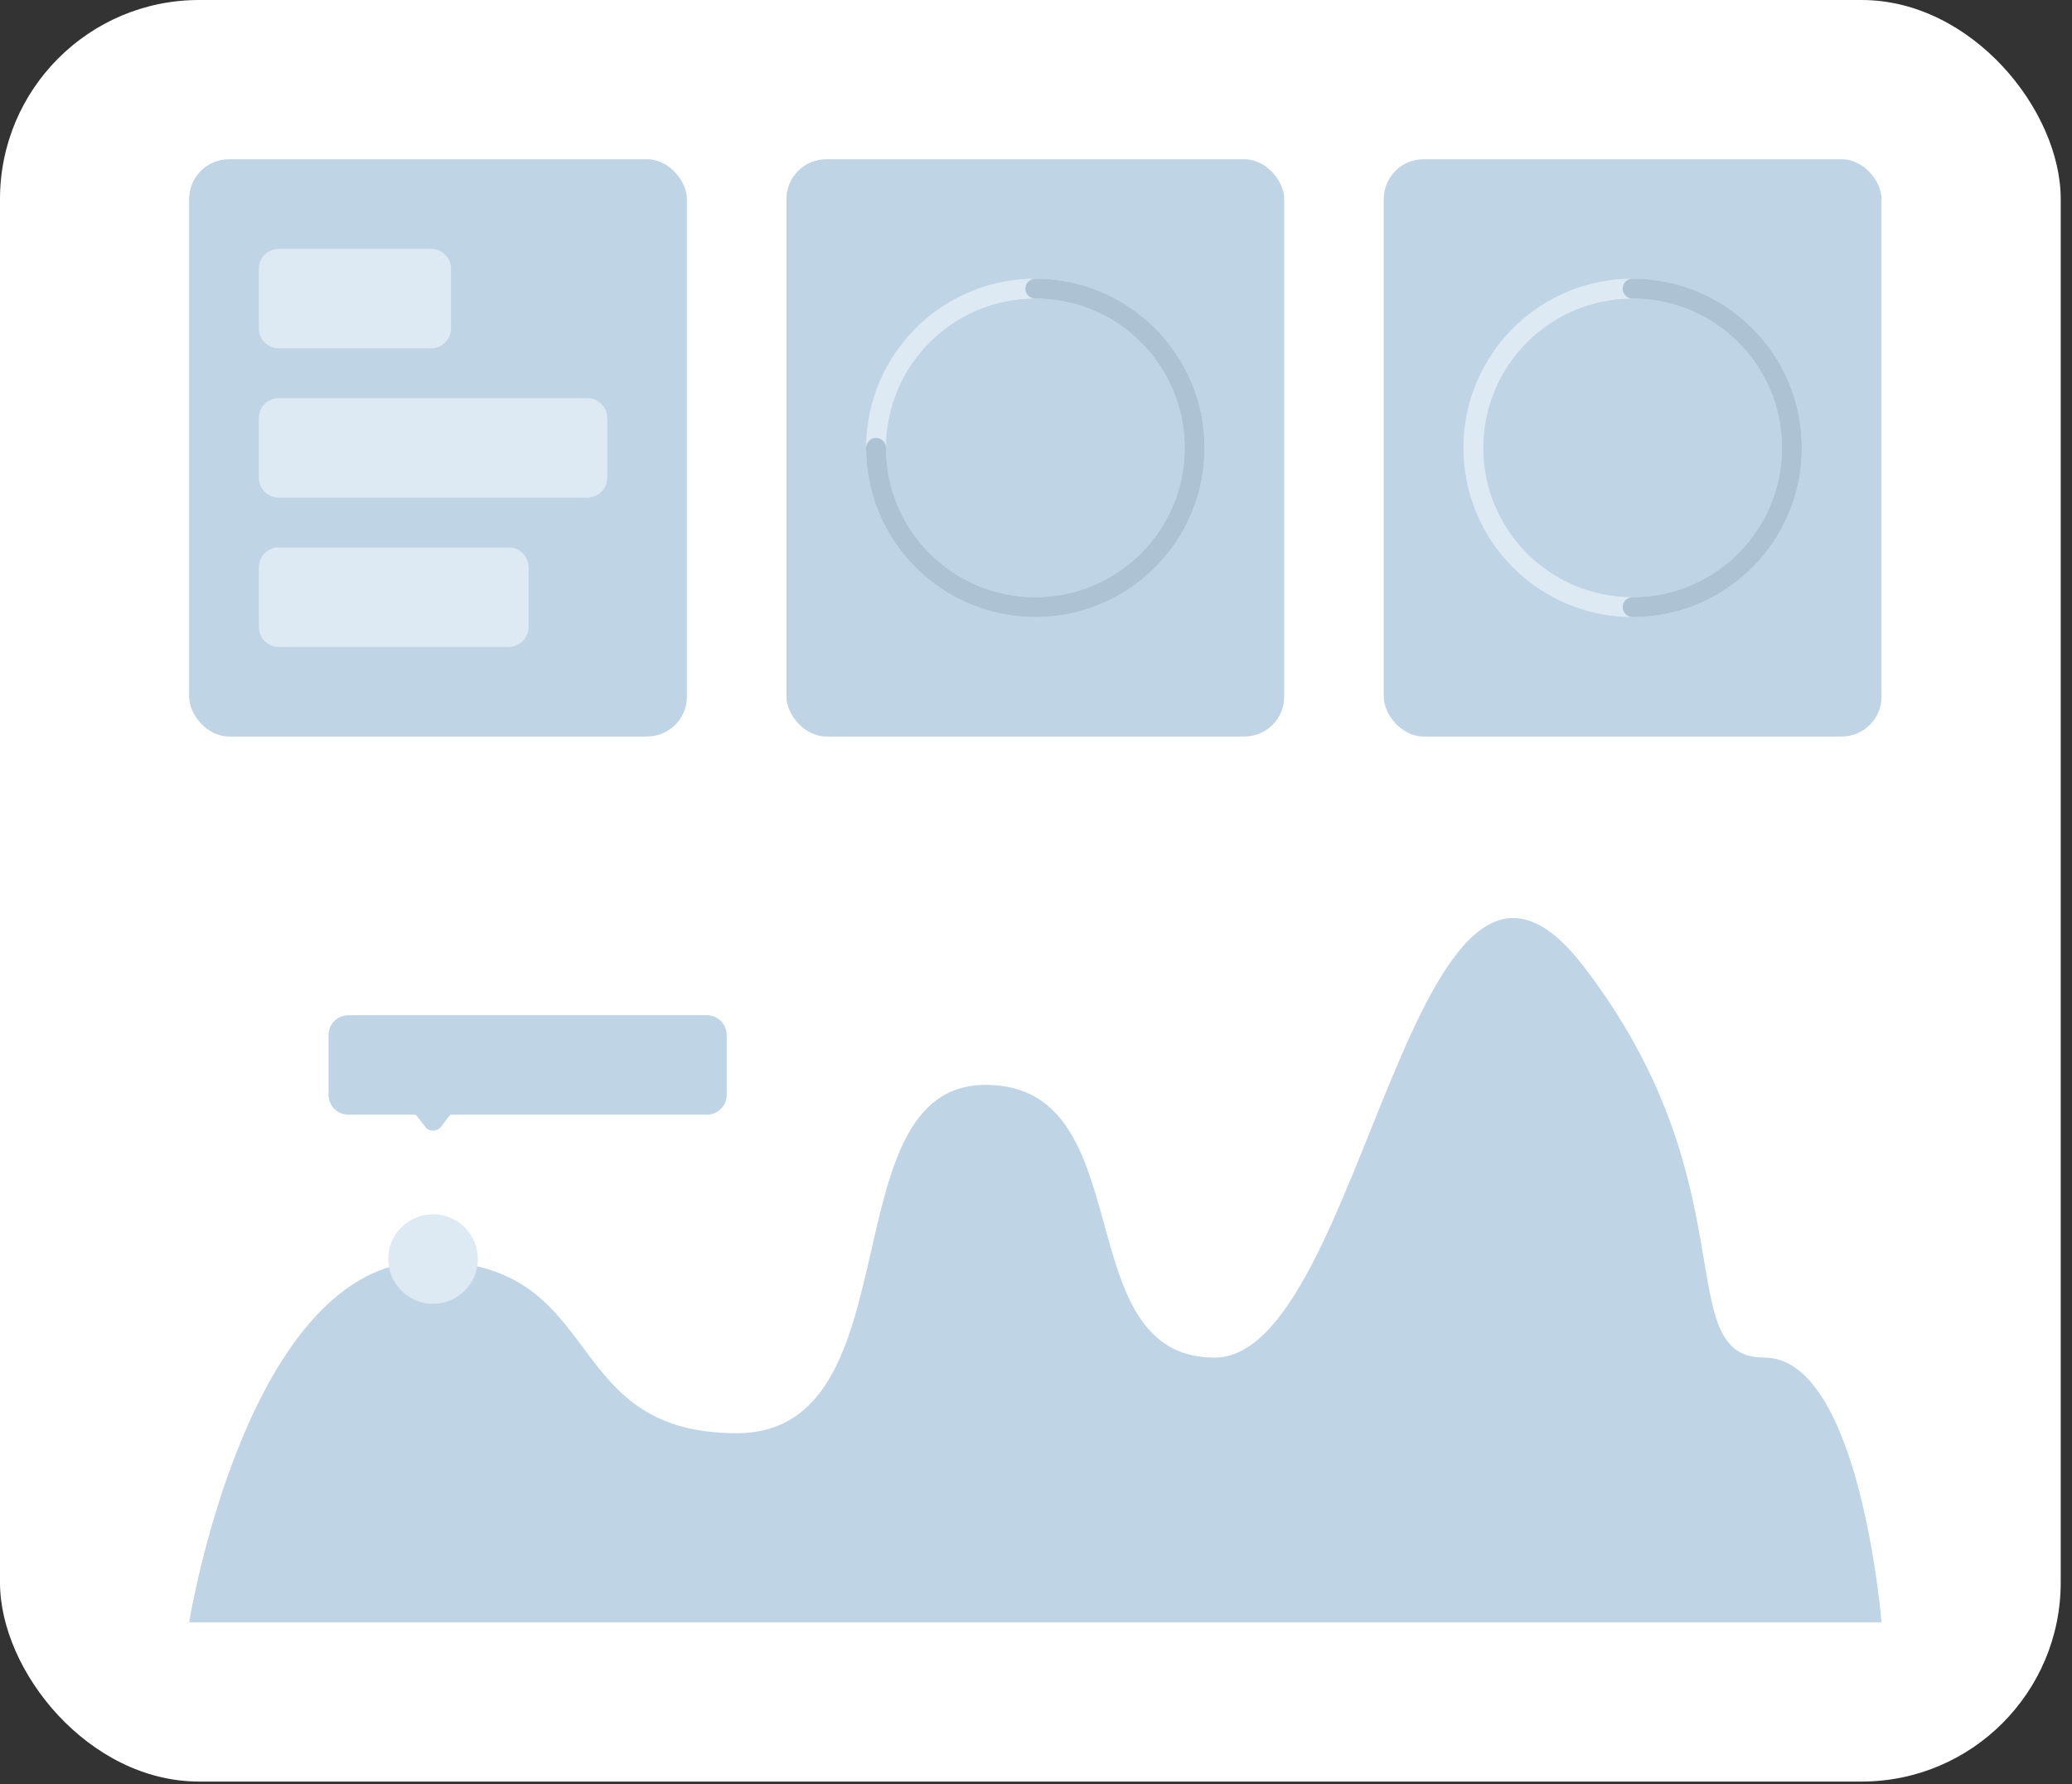 <svg width="173" height="149" viewBox="0 0 173 149" fill="none" xmlns="http://www.w3.org/2000/svg">
<rect x="0" y="0" width="173" height="149" fill="#333333" stroke="none"/>
<rect width="172.058" height="148.784" rx="16.624" fill="white"/>
<rect x="65.665" y="13.299" width="41.56" height="48.209" rx="3.325" fill="#BFD4E4"/>
<path fillRule="evenodd" clipRule="evenodd" d="M86.444 51.534C78.64 51.534 72.314 45.208 72.314 37.404C72.314 29.6 78.64 23.273 86.444 23.273C94.248 23.273 100.575 29.6 100.575 37.404C100.575 45.208 94.248 51.534 86.444 51.534ZM86.444 49.872C93.33 49.872 98.912 44.29 98.912 37.404C98.912 30.518 93.33 24.936 86.444 24.936C79.558 24.936 73.976 30.518 73.976 37.404C73.976 44.29 79.558 49.872 86.444 49.872Z" fill="#DDEAF3"/>
<path fillRule="evenodd" clipRule="evenodd" d="M72.314 37.404C72.314 45.208 78.64 51.534 86.444 51.534C94.248 51.534 100.575 45.208 100.575 37.404C100.575 29.6 94.248 23.273 86.444 23.273C85.985 23.273 85.613 23.646 85.613 24.105C85.613 24.564 85.985 24.936 86.444 24.936C93.33 24.936 98.912 30.518 98.912 37.404C98.912 44.29 93.33 49.872 86.444 49.872C79.558 49.872 73.976 44.29 73.976 37.404C73.976 36.945 73.604 36.573 73.145 36.573C72.686 36.573 72.314 36.945 72.314 37.404Z" fill="#ADC2D2"/>
<rect x="115.536" y="13.299" width="41.56" height="48.209" rx="3.325" fill="#BFD4E4"/>
<path fillRule="evenodd" clipRule="evenodd" d="M136.316 51.534C128.512 51.534 122.186 45.208 122.186 37.404C122.186 29.6 128.512 23.273 136.316 23.273C144.12 23.273 150.447 29.6 150.447 37.404C150.447 45.208 144.12 51.534 136.316 51.534ZM136.316 49.872C143.202 49.872 148.784 44.29 148.784 37.404C148.784 30.518 143.202 24.936 136.316 24.936C129.431 24.936 123.848 30.518 123.848 37.404C123.848 44.29 129.431 49.872 136.316 49.872Z" fill="#DDEAF3"/>
<path fillRule="evenodd" clipRule="evenodd" d="M136.316 51.534C144.12 51.534 150.446 45.208 150.446 37.404C150.446 29.6 144.12 23.273 136.316 23.273C135.857 23.273 135.485 23.646 135.485 24.105C135.485 24.564 135.857 24.936 136.316 24.936C143.202 24.936 148.784 30.518 148.784 37.404C148.784 44.29 143.202 49.872 136.316 49.872C135.857 49.872 135.485 50.244 135.485 50.703C135.485 51.162 135.857 51.534 136.316 51.534Z" fill="#ADC2D2"/>
<rect x="15.793" y="13.299" width="41.56" height="48.209" rx="3.325" fill="#BFD4E4"/>
<path fillRule="evenodd" clipRule="evenodd" d="M21.611 34.91C21.611 33.992 22.356 33.248 23.274 33.248H49.041C49.959 33.248 50.703 33.992 50.703 34.91V39.897C50.703 40.816 49.959 41.56 49.041 41.56H23.274C22.356 41.56 21.611 40.816 21.611 39.897V34.91Z" fill="#DDEAF3"/>
<path fillRule="evenodd" clipRule="evenodd" d="M21.611 47.378C21.611 46.46 22.356 45.716 23.274 45.716H42.472C43.39 45.716 44.134 46.46 44.134 47.378V52.365C44.134 53.283 43.39 54.028 42.472 54.028H23.274C22.356 54.028 21.611 53.283 21.611 52.365V47.378Z" fill="#DDEAF3"/>
<path fillRule="evenodd" clipRule="evenodd" d="M21.611 22.442C21.611 21.524 22.356 20.78 23.274 20.78H35.992C36.91 20.78 37.655 21.524 37.655 22.442V27.43C37.655 28.348 36.91 29.092 35.992 29.092H23.274C22.356 29.092 21.611 28.348 21.611 27.43V22.442Z" fill="#DDEAF3"/>
<path fillRule="evenodd" clipRule="evenodd" d="M157.096 135.485H15.793C15.793 135.485 20.634 105.327 35.741 105.327C50.849 105.327 46.487 119.692 61.508 119.692C76.53 119.692 69.09 90.6 82.288 90.6C95.487 90.6 88.938 113.379 101.406 113.379C113.874 113.379 118.03 62.34 132.16 80.626C146.29 98.912 139.322 113.379 147.32 113.379C155.319 113.379 157.096 135.485 157.096 135.485Z" fill="#BFD4E4"/>
<path fillRule="evenodd" clipRule="evenodd" d="M36.157 108.887C38.223 108.887 39.897 107.212 39.897 105.146C39.897 103.081 38.223 101.406 36.157 101.406C34.091 101.406 32.416 103.081 32.416 105.146C32.416 107.212 34.091 108.887 36.157 108.887Z" fill="#DDEAF3"/>
<path fillRule="evenodd" clipRule="evenodd" d="M29.092 84.782C28.174 84.782 27.43 85.526 27.43 86.444V91.432C27.43 92.35 28.174 93.094 29.092 93.094H34.721L35.499 94.103C35.832 94.534 36.483 94.534 36.815 94.103L37.594 93.094H59.015C59.933 93.094 60.678 92.35 60.678 91.432V86.444C60.678 85.526 59.933 84.782 59.015 84.782H29.092Z" fill="#BFD4E4"/>
</svg>
